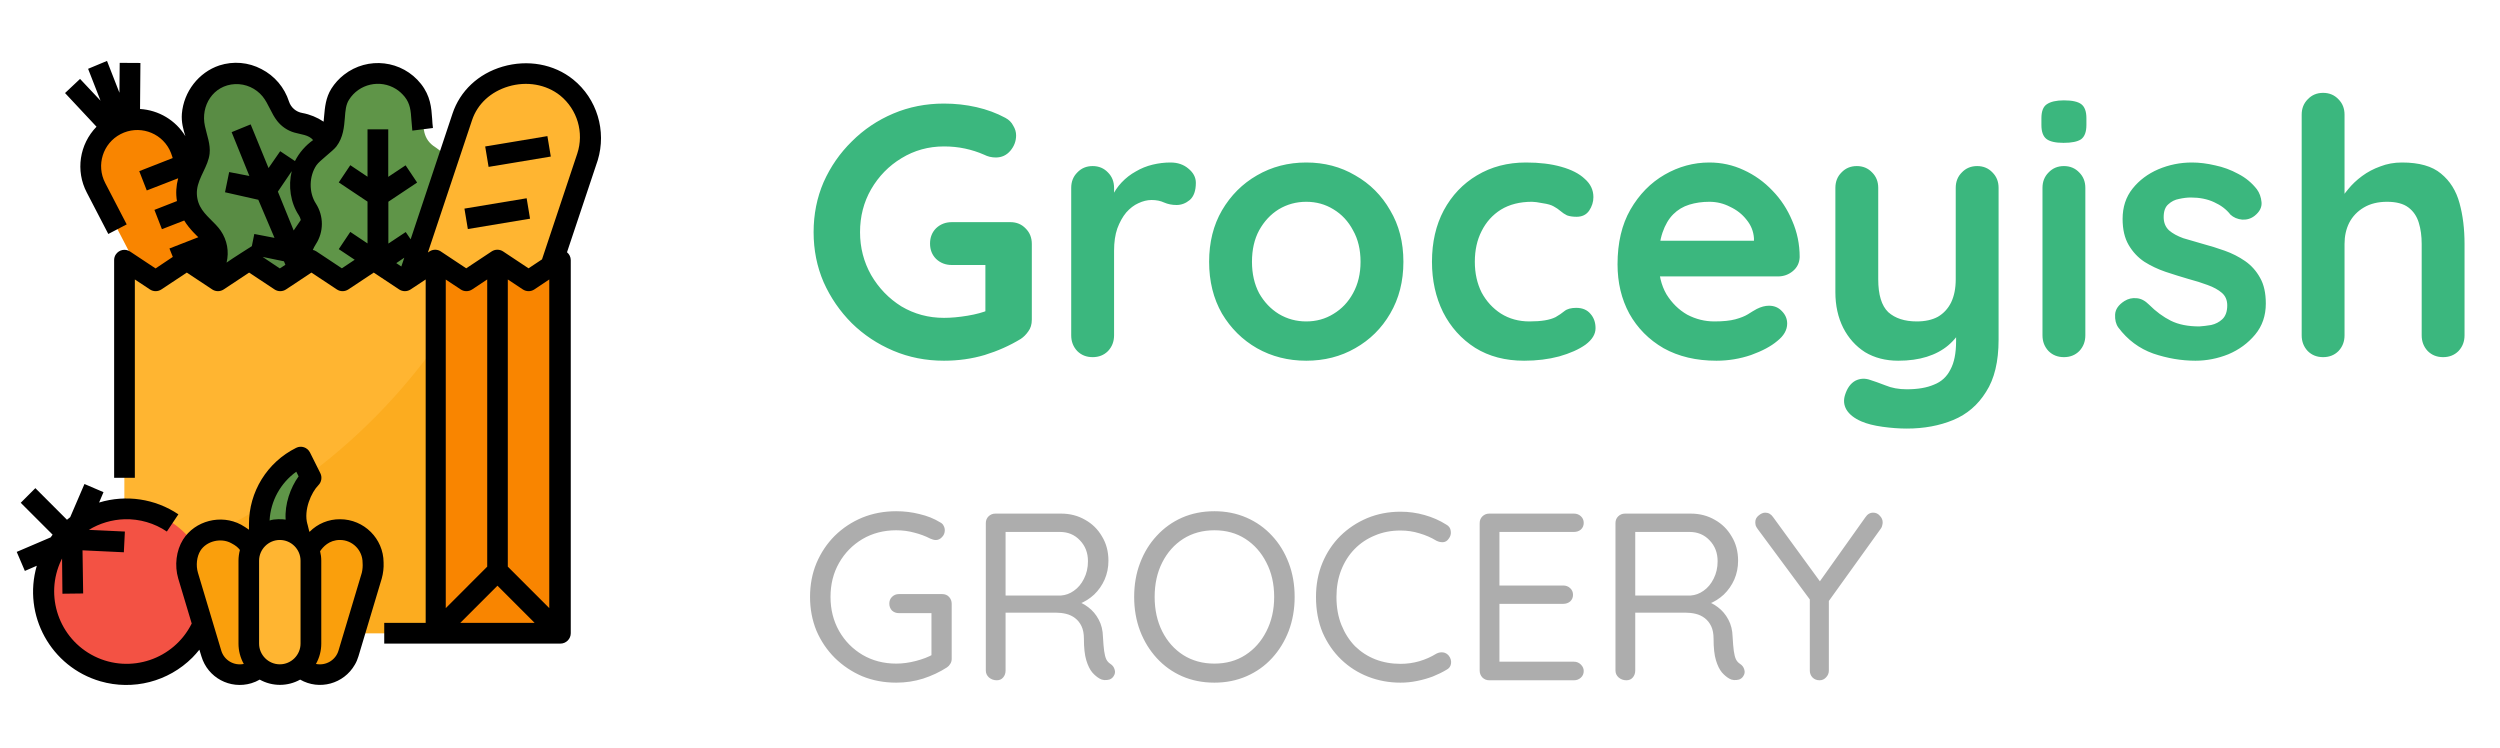 <svg width="147" height="44" viewBox="0 0 147 44" fill="none" xmlns="http://www.w3.org/2000/svg">
<path d="M13.284 23.127C12.637 23.379 11.906 23.105 11.586 22.488L5.644 11.046C4.951 9.691 5.477 8.038 6.833 7.345C6.916 7.306 6.993 7.268 7.076 7.23C8.607 6.613 10.291 7.512 10.717 9.066L10.725 9.089L14.099 21.512C14.275 22.175 13.924 22.876 13.284 23.127Z" fill="#F98500"/>
<path d="M12.964 17.361L11.281 18.024C10.969 18.138 10.618 17.986 10.489 17.673C10.367 17.361 10.519 17.003 10.832 16.881L12.637 16.173L12.964 17.361Z" fill="#FA6D00"/>
<path d="M13.62 19.745L12.172 20.286C11.86 20.393 11.517 20.248 11.38 19.936C11.258 19.623 11.411 19.265 11.73 19.143L13.3 18.557L13.62 19.745Z" fill="#FA6D00"/>
<path d="M20.452 11.938C19.942 11.587 19.683 10.97 19.797 10.353C20.079 8.936 19.165 7.558 17.74 7.268C17.725 7.268 17.702 7.261 17.687 7.261C17.101 7.162 16.613 6.743 16.43 6.171C16.385 6.034 16.331 5.897 16.27 5.768C15.623 4.473 14.054 3.947 12.759 4.595C11.532 5.204 10.984 6.659 11.502 7.923C11.769 8.578 11.898 9.172 11.449 9.805C10.611 10.985 10.893 12.623 12.073 13.453C12.081 13.461 12.096 13.469 12.104 13.476C12.614 13.834 12.858 14.459 12.736 15.068C12.462 16.485 13.391 17.864 14.815 18.138C16.095 18.382 17.352 17.658 17.786 16.432C19.081 17.079 20.65 16.546 21.298 15.259C21.877 14.093 21.519 12.684 20.452 11.938Z" fill="#598C44"/>
<path d="M26.394 14.032C26.051 13.514 26.043 12.844 26.378 12.319C27.178 11.115 26.843 9.485 25.64 8.685C25.624 8.677 25.609 8.662 25.594 8.655C24.847 8.182 24.901 7.512 24.84 6.743C24.733 5.303 23.469 4.221 22.029 4.328C20.665 4.435 19.607 5.57 19.607 6.941C19.607 7.649 19.5 8.243 18.852 8.662C17.634 9.439 17.276 11.062 18.06 12.28C18.068 12.288 18.076 12.303 18.083 12.311C18.418 12.836 18.418 13.507 18.068 14.025C17.283 15.236 17.626 16.858 18.837 17.651C19.927 18.359 21.374 18.161 22.227 17.186C23.187 18.267 24.84 18.374 25.921 17.422C26.896 16.569 27.094 15.122 26.394 14.032Z" fill="#5F9548"/>
<path d="M30.469 21.391L23.156 18.953L27.186 6.872C27.673 5.417 29.159 4.29 30.705 4.328C31.665 4.351 32.563 4.534 33.318 5.143C34.536 6.118 35.016 7.748 34.521 9.226L30.469 21.391Z" fill="#FFB531"/>
<path d="M25.594 15.297V37.234H7.312V15.297L9.141 16.516L10.969 15.297L12.797 16.516L14.625 15.297L16.453 16.516L18.281 15.297L20.109 16.516L21.938 15.297L23.766 16.516L25.594 15.297Z" fill="#FFB531"/>
<path d="M25.594 20.347V37.234H7.312V33.54C14.023 31.285 20.673 27.18 25.594 20.347Z" fill="#FCAC1F"/>
<path d="M32.906 15.297V37.234H25.594V15.297L27.422 16.516L29.25 15.297L31.078 16.516L32.906 15.297Z" fill="#F98500"/>
<path d="M7.427 39.672C10.119 39.672 12.302 37.489 12.302 34.797C12.302 32.105 10.119 29.922 7.427 29.922C4.734 29.922 2.552 32.105 2.552 34.797C2.552 37.489 4.734 39.672 7.427 39.672Z" fill="#F35244"/>
<path d="M17.672 26.875L18.281 28.094C17.527 28.848 17.223 29.945 17.481 30.988L17.672 31.75H15.234V30.821C15.234 29.152 16.179 27.622 17.672 26.875Z" fill="#5F9548"/>
<path d="M14.099 39.672C13.33 39.672 12.645 39.169 12.424 38.43L11.053 33.852C10.672 32.58 11.51 31.141 12.919 31.141C13.604 31.141 14.236 31.499 14.587 32.085L15.844 34.188V37.928C15.844 38.887 15.059 39.672 14.099 39.672Z" fill="#FA9F0C"/>
<path d="M18.807 39.672C19.576 39.672 20.262 39.169 20.483 38.43L21.854 33.852C22.242 32.565 21.389 31.141 19.988 31.141C19.302 31.141 18.67 31.499 18.319 32.085L17.062 34.188V37.928C17.062 38.887 17.847 39.672 18.807 39.672Z" fill="#FA9F0C"/>
<path d="M16.453 31.141C17.466 31.141 18.281 31.956 18.281 32.969V37.844C18.281 38.857 17.466 39.672 16.453 39.672C15.44 39.672 14.625 38.857 14.625 37.844V32.969C14.625 31.956 15.44 31.141 16.453 31.141Z" fill="#FFB531"/>
<path d="M33.698 4.671C32.571 3.764 31.025 3.49 29.555 3.917C28.123 4.336 27.049 5.349 26.607 6.682L24.146 14.07L23.857 13.644L22.836 14.322V11.861L24.527 10.734L23.849 9.721L22.829 10.399V7.603H21.61V10.391L20.597 9.713L19.919 10.726L21.61 11.854V14.314L20.597 13.636L19.919 14.649L20.856 15.274L20.102 15.777L18.609 14.786C18.54 14.741 18.472 14.71 18.395 14.695C18.441 14.581 18.502 14.466 18.571 14.36C19.043 13.636 19.043 12.707 18.578 11.976C18.152 11.328 18.167 10.361 18.609 9.713C18.799 9.439 19.576 8.883 19.782 8.609C20.186 8.076 20.231 7.466 20.277 6.933C20.307 6.514 20.338 6.149 20.521 5.867C21.107 4.93 22.349 4.648 23.286 5.234C23.484 5.356 23.651 5.516 23.796 5.691C24.124 6.103 24.154 6.514 24.192 7.07C24.207 7.261 24.223 7.466 24.245 7.68L25.457 7.527C25.434 7.344 25.419 7.162 25.411 6.986C25.365 6.324 25.312 5.646 24.756 4.937C23.651 3.536 21.625 3.3 20.224 4.397C19.934 4.625 19.683 4.899 19.485 5.212C19.15 5.745 19.104 6.324 19.058 6.826C19.051 6.941 19.043 7.047 19.028 7.154C18.654 6.903 18.228 6.727 17.779 6.644C17.413 6.583 17.108 6.324 16.994 5.973C16.727 5.143 16.148 4.458 15.371 4.061C14.61 3.658 13.719 3.582 12.896 3.848C11.685 4.252 10.801 5.387 10.694 6.689C10.656 7.184 10.778 7.619 10.9 8.007C10.329 7.07 9.331 6.476 8.234 6.408L8.257 3.703L7.038 3.696L7.023 5.455L6.292 3.582L5.18 4.046L5.911 5.92L4.707 4.64L3.824 5.471L5.675 7.451C4.669 8.487 4.433 10.041 5.103 11.321L6.368 13.758L7.45 13.194L6.185 10.757C5.644 9.713 6.048 8.426 7.092 7.885C8.135 7.344 9.422 7.748 9.963 8.792C10.032 8.929 10.085 9.066 10.131 9.218L10.154 9.294L8.188 10.064L8.63 11.199L10.474 10.483V10.49C10.359 10.925 10.329 11.374 10.405 11.823L9.08 12.341L9.521 13.476L10.832 12.966C11.136 13.476 11.662 13.948 11.662 13.948L9.963 14.611L10.161 15.106L9.148 15.784L7.655 14.794C7.373 14.604 7 14.68 6.81 14.962C6.741 15.061 6.711 15.182 6.711 15.297V28.094H7.929V16.432L8.813 17.018C9.019 17.155 9.285 17.155 9.491 17.018L10.984 16.028L12.477 17.018C12.683 17.155 12.949 17.155 13.155 17.018L14.648 16.028L16.141 17.018C16.346 17.155 16.613 17.155 16.819 17.018L18.312 16.028L19.805 17.018C20.01 17.155 20.277 17.155 20.483 17.018L21.976 16.028L23.468 17.018C23.674 17.155 23.941 17.155 24.146 17.018L25.03 16.432V36.625H22.593V37.844H32.952C33.287 37.844 33.561 37.569 33.561 37.234V15.297C33.561 15.114 33.477 14.946 33.34 14.832L35.146 9.424C35.671 7.702 35.108 5.806 33.698 4.671ZM17.573 12.661C17.626 12.745 17.664 12.836 17.687 12.935L17.268 13.552L16.339 11.267L17.154 10.064C16.941 10.94 17.078 11.915 17.573 12.661ZM13.322 15.441C13.482 14.794 13.353 14.116 12.98 13.568C12.622 13.05 12.05 12.692 11.761 12.128C11.609 11.831 11.548 11.488 11.586 11.153C11.677 10.406 12.241 9.782 12.325 9.035C12.386 8.487 12.165 7.954 12.05 7.413C11.784 6.217 12.538 5.006 13.825 4.945C14.45 4.922 15.044 5.189 15.44 5.669C15.79 6.103 15.95 6.674 16.301 7.116C16.56 7.443 16.91 7.68 17.306 7.794C17.695 7.908 18.152 7.923 18.411 8.236C17.961 8.556 17.596 8.975 17.344 9.47L16.476 8.891L15.79 9.881L14.739 7.314L13.62 7.771L14.663 10.346L13.475 10.117L13.231 11.305L15.189 11.747L16.141 13.987L14.953 13.758L14.808 14.474C14.8 14.482 13.635 15.213 13.322 15.441ZM15.44 15.106L16.697 15.365L16.781 15.571L16.453 15.784L15.44 15.106ZM23.301 15.472L23.773 15.152L23.598 15.67L23.301 15.472ZM26.203 16.432L27.087 17.018C27.292 17.155 27.559 17.155 27.765 17.018L28.648 16.432V33.319L26.211 35.757V16.432H26.203ZM32.297 16.432V35.757L29.859 33.319V16.432L30.743 17.018C30.949 17.155 31.215 17.155 31.421 17.018L32.297 16.432ZM29.25 34.439L31.436 36.625H27.064L29.25 34.439ZM33.942 9.035L31.87 15.251L31.078 15.777L29.585 14.786C29.38 14.649 29.113 14.649 28.907 14.786L27.414 15.777C27.414 15.777 25.891 14.764 25.876 14.756C25.677 14.649 25.434 14.665 25.251 14.786L25.16 14.847L27.757 7.063C28.077 6.11 28.854 5.394 29.897 5.082C30.979 4.762 32.114 4.96 32.937 5.615C33.95 6.438 34.353 7.801 33.942 9.035Z" fill="black"/>
<path d="M28.529 8.612L32.187 8.003L32.387 9.205L28.729 9.813L28.529 8.612Z" fill="black"/>
<path d="M27.309 12.266L30.967 11.658L31.167 12.859L27.509 13.468L27.309 12.266Z" fill="black"/>
<path d="M19.995 30.531C19.325 30.524 18.677 30.79 18.205 31.27C18.197 31.262 18.19 31.255 18.182 31.24L18.083 30.836C18.083 30.828 18.083 30.828 18.076 30.821C17.839 29.99 18.312 28.939 18.723 28.528C18.906 28.345 18.952 28.056 18.837 27.827L18.228 26.608C18.076 26.304 17.71 26.182 17.413 26.334C15.707 27.18 14.633 28.924 14.64 30.821V31.148C14.495 31.042 14.335 30.942 14.176 30.851C12.995 30.219 11.464 30.615 10.763 31.727C10.359 32.375 10.253 33.251 10.481 34.02L11.273 36.663C10.222 38.773 7.663 39.634 5.553 38.59C3.466 37.554 2.597 35.033 3.603 32.931C3.618 32.9 3.633 32.87 3.649 32.839L3.671 34.911L4.89 34.896L4.852 32.359L7.282 32.474L7.343 31.255L5.225 31.156C5.858 30.767 6.589 30.554 7.328 30.531C8.211 30.508 9.08 30.76 9.811 31.255L10.489 30.242C9.118 29.32 7.404 29.069 5.827 29.549L6.086 28.939L4.966 28.459L4.128 30.409C4.068 30.455 3.999 30.508 3.938 30.562L2.079 28.703L1.219 29.564L3.093 31.438C3.054 31.491 3.016 31.544 2.978 31.598L0.983 32.451L1.462 33.571L2.163 33.266C1.318 36.175 2.994 39.215 5.903 40.06C7.823 40.616 9.895 40.083 11.312 38.666C11.456 38.522 11.593 38.362 11.723 38.202L11.845 38.598C12.218 39.847 13.528 40.548 14.777 40.175C14.953 40.121 15.113 40.053 15.272 39.961C16.011 40.373 16.91 40.373 17.649 39.961C18.776 40.609 20.216 40.213 20.863 39.085C20.955 38.933 21.023 38.765 21.077 38.59L22.448 34.012C22.532 33.708 22.57 33.388 22.555 33.068C22.547 31.674 21.404 30.531 19.995 30.531ZM17.421 27.736L17.558 28.01C17.078 28.673 16.735 29.64 16.796 30.554C16.621 30.524 16.141 30.501 15.851 30.607C15.912 29.457 16.491 28.406 17.421 27.736ZM13.01 38.255L11.639 33.677C11.51 33.243 11.57 32.725 11.784 32.382C12.134 31.819 12.98 31.605 13.589 31.933C13.879 32.085 13.993 32.192 14.107 32.337C14.054 32.542 14.023 32.755 14.023 32.969V37.844C14.023 38.263 14.13 38.674 14.335 39.04C13.749 39.161 13.178 38.819 13.01 38.255ZM15.234 37.844V32.969C15.234 32.298 15.783 31.75 16.453 31.75C17.123 31.75 17.672 32.298 17.672 32.969V37.844C17.672 38.514 17.123 39.062 16.453 39.062C15.783 39.062 15.234 38.514 15.234 37.844ZM21.275 33.677L19.904 38.255C19.736 38.819 19.157 39.161 18.578 39.04C18.784 38.674 18.891 38.263 18.891 37.844V32.969C18.891 32.778 18.868 32.596 18.822 32.413C18.982 32.169 19.348 31.75 19.988 31.75C20.726 31.75 21.32 32.352 21.32 33.083C21.336 33.281 21.32 33.487 21.275 33.677Z" fill="black"/>
<path d="M55.505 21.21C54.441 21.21 53.447 21.014 52.523 20.622C51.599 20.23 50.787 19.691 50.087 19.005C49.387 18.305 48.834 17.5 48.428 16.59C48.036 15.68 47.84 14.7 47.84 13.65C47.84 12.6 48.036 11.62 48.428 10.71C48.834 9.8 49.387 9.002 50.087 8.316C50.787 7.616 51.599 7.07 52.523 6.678C53.447 6.286 54.441 6.09 55.505 6.09C56.163 6.09 56.8 6.16 57.416 6.3C58.032 6.44 58.599 6.65 59.117 6.93C59.327 7.042 59.481 7.196 59.579 7.392C59.691 7.574 59.747 7.763 59.747 7.959C59.747 8.295 59.635 8.596 59.411 8.862C59.187 9.128 58.9 9.261 58.55 9.261C58.438 9.261 58.319 9.247 58.193 9.219C58.081 9.191 57.969 9.149 57.857 9.093C57.507 8.939 57.136 8.82 56.744 8.736C56.352 8.652 55.939 8.61 55.505 8.61C54.595 8.61 53.762 8.841 53.006 9.303C52.264 9.751 51.669 10.36 51.221 11.13C50.787 11.886 50.57 12.726 50.57 13.65C50.57 14.56 50.787 15.4 51.221 16.17C51.669 16.94 52.264 17.556 53.006 18.018C53.762 18.466 54.595 18.69 55.505 18.69C55.925 18.69 56.387 18.648 56.891 18.564C57.395 18.48 57.808 18.368 58.13 18.228L57.941 18.858V15.267L58.298 15.582H55.967C55.603 15.582 55.295 15.463 55.043 15.225C54.805 14.987 54.686 14.686 54.686 14.322C54.686 13.958 54.805 13.657 55.043 13.419C55.295 13.181 55.603 13.062 55.967 13.062H59.411C59.775 13.062 60.076 13.188 60.314 13.44C60.552 13.678 60.671 13.979 60.671 14.343V18.795C60.671 19.075 60.601 19.306 60.461 19.488C60.335 19.67 60.188 19.817 60.02 19.929C59.376 20.321 58.669 20.636 57.899 20.874C57.143 21.098 56.345 21.21 55.505 21.21ZM64.247 21C63.883 21 63.582 20.881 63.344 20.643C63.106 20.391 62.987 20.083 62.987 19.719V11.046C62.987 10.682 63.106 10.381 63.344 10.143C63.582 9.891 63.883 9.765 64.247 9.765C64.611 9.765 64.912 9.891 65.15 10.143C65.388 10.381 65.507 10.682 65.507 11.046V13.02L65.36 11.613C65.514 11.277 65.71 10.983 65.948 10.731C66.2 10.465 66.48 10.248 66.788 10.08C67.096 9.898 67.425 9.765 67.775 9.681C68.125 9.597 68.475 9.555 68.825 9.555C69.245 9.555 69.595 9.674 69.875 9.912C70.169 10.15 70.316 10.43 70.316 10.752C70.316 11.214 70.197 11.55 69.959 11.76C69.721 11.956 69.462 12.054 69.182 12.054C68.916 12.054 68.671 12.005 68.447 11.907C68.237 11.809 67.992 11.76 67.712 11.76C67.46 11.76 67.201 11.823 66.935 11.949C66.683 12.061 66.445 12.243 66.221 12.495C66.011 12.747 65.836 13.062 65.696 13.44C65.57 13.804 65.507 14.238 65.507 14.742V19.719C65.507 20.083 65.388 20.391 65.15 20.643C64.912 20.881 64.611 21 64.247 21ZM82.52 15.393C82.52 16.541 82.261 17.556 81.743 18.438C81.239 19.306 80.553 19.985 79.685 20.475C78.831 20.965 77.872 21.21 76.808 21.21C75.744 21.21 74.778 20.965 73.91 20.475C73.056 19.985 72.37 19.306 71.852 18.438C71.348 17.556 71.096 16.541 71.096 15.393C71.096 14.245 71.348 13.237 71.852 12.369C72.37 11.487 73.056 10.801 73.91 10.311C74.778 9.807 75.744 9.555 76.808 9.555C77.872 9.555 78.831 9.807 79.685 10.311C80.553 10.801 81.239 11.487 81.743 12.369C82.261 13.237 82.52 14.245 82.52 15.393ZM80 15.393C80 14.679 79.853 14.063 79.559 13.545C79.279 13.013 78.894 12.6 78.404 12.306C77.928 12.012 77.396 11.865 76.808 11.865C76.22 11.865 75.681 12.012 75.191 12.306C74.715 12.6 74.33 13.013 74.036 13.545C73.756 14.063 73.616 14.679 73.616 15.393C73.616 16.093 73.756 16.709 74.036 17.241C74.33 17.759 74.715 18.165 75.191 18.459C75.681 18.753 76.22 18.9 76.808 18.9C77.396 18.9 77.928 18.753 78.404 18.459C78.894 18.165 79.279 17.759 79.559 17.241C79.853 16.709 80 16.093 80 15.393ZM89.723 9.555C90.521 9.555 91.214 9.639 91.802 9.807C92.404 9.975 92.866 10.213 93.188 10.521C93.524 10.815 93.692 11.172 93.692 11.592C93.692 11.872 93.608 12.138 93.44 12.39C93.272 12.628 93.027 12.747 92.705 12.747C92.481 12.747 92.292 12.719 92.138 12.663C91.998 12.593 91.872 12.509 91.76 12.411C91.648 12.313 91.515 12.222 91.361 12.138C91.221 12.054 91.004 11.991 90.71 11.949C90.43 11.893 90.22 11.865 90.08 11.865C89.366 11.865 88.757 12.019 88.253 12.327C87.763 12.635 87.385 13.055 87.119 13.587C86.853 14.105 86.72 14.707 86.72 15.393C86.72 16.065 86.853 16.667 87.119 17.199C87.399 17.717 87.777 18.13 88.253 18.438C88.743 18.746 89.303 18.9 89.933 18.9C90.283 18.9 90.584 18.879 90.836 18.837C91.088 18.795 91.298 18.732 91.466 18.648C91.662 18.536 91.837 18.417 91.991 18.291C92.145 18.165 92.376 18.102 92.684 18.102C93.048 18.102 93.328 18.221 93.524 18.459C93.72 18.683 93.818 18.963 93.818 19.299C93.818 19.649 93.622 19.971 93.23 20.265C92.838 20.545 92.32 20.776 91.676 20.958C91.046 21.126 90.36 21.21 89.618 21.21C88.512 21.21 87.553 20.958 86.741 20.454C85.929 19.936 85.299 19.236 84.851 18.354C84.417 17.472 84.2 16.485 84.2 15.393C84.2 14.245 84.431 13.237 84.893 12.369C85.369 11.487 86.02 10.801 86.846 10.311C87.686 9.807 88.645 9.555 89.723 9.555ZM100.928 21.21C99.737 21.21 98.701 20.965 97.82 20.475C96.951 19.971 96.279 19.292 95.803 18.438C95.341 17.584 95.111 16.618 95.111 15.54C95.111 14.28 95.362 13.209 95.867 12.327C96.385 11.431 97.056 10.745 97.882 10.269C98.709 9.793 99.584 9.555 100.508 9.555C101.222 9.555 101.894 9.702 102.524 9.996C103.168 10.29 103.735 10.696 104.225 11.214C104.715 11.718 105.1 12.306 105.38 12.978C105.674 13.65 105.821 14.364 105.821 15.12C105.807 15.456 105.674 15.729 105.422 15.939C105.17 16.149 104.876 16.254 104.54 16.254H96.517L95.888 14.154H103.595L103.133 14.574V14.007C103.105 13.601 102.958 13.237 102.692 12.915C102.44 12.593 102.118 12.341 101.726 12.159C101.348 11.963 100.942 11.865 100.508 11.865C100.088 11.865 99.695 11.921 99.332 12.033C98.968 12.145 98.653 12.334 98.386 12.6C98.121 12.866 97.91 13.223 97.757 13.671C97.603 14.119 97.525 14.686 97.525 15.372C97.525 16.128 97.68 16.772 97.987 17.304C98.309 17.822 98.716 18.221 99.206 18.501C99.71 18.767 100.242 18.9 100.802 18.9C101.32 18.9 101.733 18.858 102.041 18.774C102.349 18.69 102.594 18.592 102.776 18.48C102.972 18.354 103.147 18.249 103.301 18.165C103.553 18.039 103.791 17.976 104.015 17.976C104.323 17.976 104.575 18.081 104.771 18.291C104.981 18.501 105.086 18.746 105.086 19.026C105.086 19.404 104.89 19.747 104.498 20.055C104.134 20.363 103.623 20.636 102.965 20.874C102.307 21.098 101.628 21.21 100.928 21.21ZM116.257 9.765C116.621 9.765 116.922 9.891 117.16 10.143C117.398 10.381 117.517 10.682 117.517 11.046V19.971C117.517 21.259 117.272 22.281 116.782 23.037C116.306 23.807 115.662 24.36 114.85 24.696C114.038 25.032 113.128 25.2 112.12 25.2C111.672 25.2 111.196 25.165 110.692 25.095C110.188 25.025 109.775 24.92 109.453 24.78C109.033 24.598 108.739 24.367 108.571 24.087C108.417 23.821 108.389 23.534 108.487 23.226C108.613 22.82 108.816 22.54 109.096 22.386C109.376 22.246 109.67 22.232 109.978 22.344C110.202 22.414 110.496 22.519 110.86 22.659C111.224 22.813 111.644 22.89 112.12 22.89C112.764 22.89 113.296 22.799 113.716 22.617C114.15 22.449 114.472 22.155 114.682 21.735C114.906 21.329 115.018 20.769 115.018 20.055V18.648L115.459 19.152C115.221 19.614 114.92 19.999 114.556 20.307C114.206 20.601 113.786 20.825 113.296 20.979C112.806 21.133 112.246 21.21 111.616 21.21C110.874 21.21 110.223 21.042 109.663 20.706C109.117 20.356 108.69 19.88 108.382 19.278C108.074 18.662 107.92 17.962 107.92 17.178V11.046C107.92 10.682 108.039 10.381 108.277 10.143C108.515 9.891 108.816 9.765 109.18 9.765C109.544 9.765 109.845 9.891 110.083 10.143C110.321 10.381 110.44 10.682 110.44 11.046V16.422C110.44 17.332 110.636 17.976 111.028 18.354C111.434 18.718 111.994 18.9 112.708 18.9C113.198 18.9 113.611 18.809 113.947 18.627C114.283 18.431 114.542 18.151 114.724 17.787C114.906 17.409 114.997 16.954 114.997 16.422V11.046C114.997 10.682 115.116 10.381 115.354 10.143C115.592 9.891 115.893 9.765 116.257 9.765ZM122.618 19.719C122.618 20.083 122.499 20.391 122.261 20.643C122.023 20.881 121.722 21 121.358 21C120.994 21 120.693 20.881 120.455 20.643C120.217 20.391 120.098 20.083 120.098 19.719V11.046C120.098 10.682 120.217 10.381 120.455 10.143C120.693 9.891 120.994 9.765 121.358 9.765C121.722 9.765 122.023 9.891 122.261 10.143C122.499 10.381 122.618 10.682 122.618 11.046V19.719ZM121.337 8.4C120.861 8.4 120.525 8.323 120.329 8.169C120.133 8.015 120.035 7.742 120.035 7.35V6.951C120.035 6.545 120.14 6.272 120.35 6.132C120.574 5.978 120.91 5.901 121.358 5.901C121.848 5.901 122.191 5.978 122.387 6.132C122.583 6.286 122.681 6.559 122.681 6.951V7.35C122.681 7.756 122.576 8.036 122.366 8.19C122.156 8.33 121.813 8.4 121.337 8.4ZM124.557 19.257C124.417 19.061 124.354 18.809 124.368 18.501C124.382 18.193 124.564 17.927 124.914 17.703C125.138 17.563 125.376 17.507 125.628 17.535C125.88 17.549 126.125 17.675 126.363 17.913C126.769 18.319 127.196 18.634 127.644 18.858C128.092 19.082 128.652 19.194 129.324 19.194C129.534 19.18 129.765 19.152 130.017 19.11C130.269 19.054 130.486 18.942 130.668 18.774C130.864 18.592 130.962 18.319 130.962 17.955C130.962 17.647 130.857 17.402 130.647 17.22C130.437 17.038 130.157 16.884 129.807 16.758C129.471 16.632 129.093 16.513 128.673 16.401C128.239 16.275 127.791 16.135 127.329 15.981C126.881 15.827 126.468 15.631 126.09 15.393C125.712 15.141 125.404 14.812 125.166 14.406C124.928 14 124.809 13.489 124.809 12.873C124.809 12.173 125.005 11.578 125.397 11.088C125.789 10.598 126.293 10.22 126.909 9.954C127.539 9.688 128.197 9.555 128.883 9.555C129.317 9.555 129.772 9.611 130.248 9.723C130.724 9.821 131.179 9.989 131.613 10.227C132.047 10.451 132.411 10.752 132.705 11.13C132.859 11.34 132.95 11.592 132.978 11.886C133.006 12.18 132.873 12.446 132.579 12.684C132.369 12.852 132.124 12.929 131.844 12.915C131.564 12.887 131.333 12.789 131.151 12.621C130.913 12.313 130.591 12.068 130.185 11.886C129.793 11.704 129.338 11.613 128.82 11.613C128.61 11.613 128.379 11.641 128.127 11.697C127.889 11.739 127.679 11.844 127.497 12.012C127.315 12.166 127.224 12.418 127.224 12.768C127.224 13.09 127.329 13.349 127.539 13.545C127.749 13.727 128.029 13.881 128.379 14.007C128.743 14.119 129.128 14.231 129.534 14.343C129.954 14.455 130.381 14.588 130.815 14.742C131.249 14.896 131.648 15.099 132.012 15.351C132.376 15.603 132.67 15.932 132.894 16.338C133.118 16.73 133.23 17.234 133.23 17.85C133.23 18.564 133.02 19.173 132.6 19.677C132.18 20.181 131.655 20.566 131.025 20.832C130.395 21.084 129.751 21.21 129.093 21.21C128.267 21.21 127.441 21.07 126.615 20.79C125.789 20.496 125.103 19.985 124.557 19.257ZM141.24 9.555C142.248 9.555 143.011 9.772 143.529 10.206C144.061 10.64 144.425 11.221 144.621 11.949C144.817 12.663 144.915 13.461 144.915 14.343V19.719C144.915 20.083 144.796 20.391 144.558 20.643C144.32 20.881 144.019 21 143.655 21C143.291 21 142.99 20.881 142.752 20.643C142.514 20.391 142.395 20.083 142.395 19.719V14.343C142.395 13.881 142.339 13.468 142.227 13.104C142.115 12.726 141.912 12.425 141.618 12.201C141.324 11.977 140.904 11.865 140.358 11.865C139.826 11.865 139.371 11.977 138.993 12.201C138.615 12.425 138.328 12.726 138.132 13.104C137.95 13.468 137.859 13.881 137.859 14.343V19.719C137.859 20.083 137.74 20.391 137.502 20.643C137.264 20.881 136.963 21 136.599 21C136.235 21 135.934 20.881 135.696 20.643C135.458 20.391 135.339 20.083 135.339 19.719V6.741C135.339 6.377 135.458 6.076 135.696 5.838C135.934 5.586 136.235 5.46 136.599 5.46C136.963 5.46 137.264 5.586 137.502 5.838C137.74 6.076 137.859 6.377 137.859 6.741V11.949L137.544 11.886C137.67 11.648 137.845 11.396 138.069 11.13C138.293 10.85 138.566 10.591 138.888 10.353C139.21 10.115 139.567 9.926 139.959 9.786C140.351 9.632 140.778 9.555 141.24 9.555Z" fill="#3BB77E"/>
<path d="M52.698 40.14C51.979 40.14 51.312 40.014 50.696 39.762C50.089 39.501 49.553 39.141 49.086 38.684C48.629 38.227 48.269 37.695 48.008 37.088C47.756 36.472 47.63 35.809 47.63 35.1C47.63 34.381 47.756 33.719 48.008 33.112C48.269 32.496 48.629 31.959 49.086 31.502C49.553 31.045 50.089 30.69 50.696 30.438C51.312 30.186 51.979 30.06 52.698 30.06C53.174 30.06 53.631 30.116 54.07 30.228C54.518 30.331 54.924 30.494 55.288 30.718C55.381 30.765 55.447 30.83 55.484 30.914C55.531 30.998 55.554 31.087 55.554 31.18C55.554 31.339 55.498 31.474 55.386 31.586C55.283 31.698 55.162 31.754 55.022 31.754C54.966 31.754 54.91 31.745 54.854 31.726C54.807 31.707 54.756 31.689 54.7 31.67C54.411 31.521 54.098 31.404 53.762 31.32C53.426 31.227 53.071 31.18 52.698 31.18C51.961 31.18 51.298 31.353 50.71 31.698C50.131 32.043 49.674 32.51 49.338 33.098C49.002 33.686 48.834 34.353 48.834 35.1C48.834 35.837 49.002 36.505 49.338 37.102C49.674 37.69 50.131 38.157 50.71 38.502C51.298 38.847 51.961 39.02 52.698 39.02C53.071 39.02 53.454 38.969 53.846 38.866C54.247 38.763 54.588 38.633 54.868 38.474L54.77 38.81V35.856L54.994 36.052H52.852C52.693 36.052 52.558 36.001 52.446 35.898C52.343 35.786 52.292 35.651 52.292 35.492C52.292 35.333 52.343 35.203 52.446 35.1C52.558 34.988 52.693 34.932 52.852 34.932H55.4C55.568 34.932 55.703 34.988 55.806 35.1C55.909 35.212 55.96 35.347 55.96 35.506V38.74C55.96 38.852 55.932 38.95 55.876 39.034C55.829 39.118 55.764 39.188 55.68 39.244C55.26 39.515 54.793 39.734 54.28 39.902C53.776 40.061 53.249 40.14 52.698 40.14ZM58.61 40C58.433 40 58.279 39.944 58.148 39.832C58.027 39.72 57.966 39.585 57.966 39.426V30.76C57.966 30.601 58.018 30.471 58.12 30.368C58.232 30.256 58.368 30.2 58.526 30.2H62.39C62.913 30.2 63.384 30.321 63.804 30.564C64.224 30.797 64.556 31.124 64.798 31.544C65.05 31.955 65.176 32.431 65.176 32.972C65.176 33.364 65.102 33.733 64.952 34.078C64.803 34.414 64.598 34.708 64.336 34.96C64.075 35.203 63.776 35.389 63.44 35.52L63.132 35.296C63.45 35.371 63.734 35.506 63.986 35.702C64.238 35.889 64.444 36.131 64.602 36.43C64.761 36.719 64.845 37.06 64.854 37.452C64.873 37.797 64.896 38.073 64.924 38.278C64.952 38.483 64.994 38.647 65.05 38.768C65.106 38.88 65.186 38.969 65.288 39.034C65.419 39.118 65.503 39.23 65.54 39.37C65.587 39.51 65.564 39.645 65.47 39.776C65.414 39.86 65.335 39.921 65.232 39.958C65.13 39.986 65.027 39.995 64.924 39.986C64.822 39.977 64.733 39.949 64.658 39.902C64.509 39.818 64.364 39.697 64.224 39.538C64.084 39.37 63.968 39.132 63.874 38.824C63.781 38.516 63.734 38.096 63.734 37.564C63.734 37.265 63.688 37.018 63.594 36.822C63.501 36.626 63.375 36.467 63.216 36.346C63.058 36.225 62.88 36.141 62.684 36.094C62.488 36.047 62.288 36.024 62.082 36.024H58.96L59.128 35.772V39.426C59.128 39.585 59.082 39.72 58.988 39.832C58.895 39.944 58.769 40 58.61 40ZM58.96 35.016H62.39C62.661 34.997 62.913 34.904 63.146 34.736C63.389 34.568 63.585 34.335 63.734 34.036C63.893 33.728 63.972 33.383 63.972 33C63.972 32.505 63.814 32.095 63.496 31.768C63.188 31.441 62.796 31.278 62.32 31.278H59.016L59.128 31.012V35.268L58.96 35.016ZM76.125 35.1C76.125 35.819 76.008 36.486 75.775 37.102C75.541 37.709 75.215 38.241 74.795 38.698C74.375 39.155 73.875 39.51 73.297 39.762C72.718 40.014 72.088 40.14 71.407 40.14C70.716 40.14 70.081 40.014 69.503 39.762C68.933 39.51 68.439 39.155 68.019 38.698C67.599 38.241 67.272 37.709 67.039 37.102C66.805 36.486 66.689 35.819 66.689 35.1C66.689 34.372 66.805 33.705 67.039 33.098C67.272 32.482 67.599 31.95 68.019 31.502C68.439 31.045 68.933 30.69 69.503 30.438C70.081 30.186 70.716 30.06 71.407 30.06C72.088 30.06 72.718 30.186 73.297 30.438C73.875 30.69 74.375 31.045 74.795 31.502C75.215 31.95 75.541 32.482 75.775 33.098C76.008 33.705 76.125 34.372 76.125 35.1ZM74.921 35.1C74.921 34.335 74.767 33.658 74.459 33.07C74.16 32.482 73.749 32.02 73.227 31.684C72.704 31.348 72.097 31.18 71.407 31.18C70.716 31.18 70.105 31.348 69.573 31.684C69.05 32.02 68.639 32.482 68.341 33.07C68.042 33.658 67.893 34.335 67.893 35.1C67.893 35.856 68.042 36.533 68.341 37.13C68.639 37.718 69.05 38.18 69.573 38.516C70.105 38.852 70.716 39.02 71.407 39.02C72.097 39.02 72.704 38.852 73.227 38.516C73.749 38.18 74.16 37.718 74.459 37.13C74.767 36.533 74.921 35.856 74.921 35.1ZM85.038 30.844C85.197 30.928 85.285 31.054 85.304 31.222C85.332 31.39 85.29 31.544 85.178 31.684C85.094 31.805 84.987 31.871 84.856 31.88C84.725 31.889 84.595 31.861 84.464 31.796C84.156 31.609 83.825 31.465 83.47 31.362C83.115 31.25 82.742 31.194 82.35 31.194C81.799 31.194 81.295 31.292 80.838 31.488C80.381 31.675 79.984 31.941 79.648 32.286C79.312 32.631 79.051 33.042 78.864 33.518C78.677 33.994 78.584 34.521 78.584 35.1C78.584 35.716 78.682 36.267 78.878 36.752C79.074 37.237 79.34 37.653 79.676 37.998C80.021 38.334 80.418 38.591 80.866 38.768C81.323 38.945 81.818 39.034 82.35 39.034C82.733 39.034 83.101 38.983 83.456 38.88C83.811 38.777 84.147 38.628 84.464 38.432C84.595 38.367 84.725 38.343 84.856 38.362C84.987 38.381 85.099 38.446 85.192 38.558C85.304 38.707 85.346 38.866 85.318 39.034C85.29 39.193 85.201 39.309 85.052 39.384C84.819 39.524 84.553 39.655 84.254 39.776C83.955 39.888 83.643 39.977 83.316 40.042C82.999 40.107 82.677 40.14 82.35 40.14C81.678 40.14 81.043 40.023 80.446 39.79C79.849 39.557 79.321 39.221 78.864 38.782C78.407 38.343 78.043 37.816 77.772 37.2C77.511 36.575 77.38 35.875 77.38 35.1C77.38 34.372 77.506 33.705 77.758 33.098C78.01 32.491 78.36 31.964 78.808 31.516C79.265 31.068 79.793 30.718 80.39 30.466C80.997 30.214 81.65 30.088 82.35 30.088C82.835 30.088 83.307 30.153 83.764 30.284C84.231 30.415 84.655 30.601 85.038 30.844ZM87.565 30.2H92.549C92.708 30.2 92.843 30.251 92.955 30.354C93.067 30.457 93.123 30.587 93.123 30.746C93.123 30.905 93.067 31.035 92.955 31.138C92.843 31.231 92.708 31.278 92.549 31.278H88.041L88.167 31.04V34.582L88.027 34.428H91.919C92.078 34.428 92.213 34.479 92.325 34.582C92.437 34.685 92.493 34.815 92.493 34.974C92.493 35.133 92.437 35.263 92.325 35.366C92.213 35.459 92.078 35.506 91.919 35.506H88.069L88.167 35.38V39.006L88.083 38.908H92.549C92.708 38.908 92.843 38.964 92.955 39.076C93.067 39.188 93.123 39.314 93.123 39.454C93.123 39.613 93.067 39.743 92.955 39.846C92.843 39.949 92.708 40 92.549 40H87.565C87.407 40 87.271 39.944 87.159 39.832C87.057 39.72 87.005 39.585 87.005 39.426V30.76C87.005 30.601 87.057 30.471 87.159 30.368C87.271 30.256 87.407 30.2 87.565 30.2ZM95.634 40C95.457 40 95.302 39.944 95.172 39.832C95.05 39.72 94.99 39.585 94.99 39.426V30.76C94.99 30.601 95.041 30.471 95.144 30.368C95.256 30.256 95.391 30.2 95.55 30.2H99.414C99.936 30.2 100.408 30.321 100.828 30.564C101.248 30.797 101.579 31.124 101.822 31.544C102.074 31.955 102.2 32.431 102.2 32.972C102.2 33.364 102.125 33.733 101.976 34.078C101.826 34.414 101.621 34.708 101.36 34.96C101.098 35.203 100.8 35.389 100.464 35.52L100.156 35.296C100.473 35.371 100.758 35.506 101.01 35.702C101.262 35.889 101.467 36.131 101.626 36.43C101.784 36.719 101.868 37.06 101.878 37.452C101.896 37.797 101.92 38.073 101.948 38.278C101.976 38.483 102.018 38.647 102.074 38.768C102.13 38.88 102.209 38.969 102.312 39.034C102.442 39.118 102.526 39.23 102.564 39.37C102.61 39.51 102.587 39.645 102.494 39.776C102.438 39.86 102.358 39.921 102.256 39.958C102.153 39.986 102.05 39.995 101.948 39.986C101.845 39.977 101.756 39.949 101.682 39.902C101.532 39.818 101.388 39.697 101.248 39.538C101.108 39.37 100.991 39.132 100.898 38.824C100.804 38.516 100.758 38.096 100.758 37.564C100.758 37.265 100.711 37.018 100.618 36.822C100.524 36.626 100.398 36.467 100.24 36.346C100.081 36.225 99.904 36.141 99.708 36.094C99.512 36.047 99.311 36.024 99.106 36.024H95.984L96.152 35.772V39.426C96.152 39.585 96.105 39.72 96.012 39.832C95.918 39.944 95.793 40 95.634 40ZM95.984 35.016H99.414C99.684 34.997 99.936 34.904 100.17 34.736C100.412 34.568 100.608 34.335 100.758 34.036C100.916 33.728 100.996 33.383 100.996 33C100.996 32.505 100.837 32.095 100.52 31.768C100.212 31.441 99.82 31.278 99.344 31.278H96.04L96.152 31.012V35.268L95.984 35.016ZM110.141 30.144C110.3 30.144 110.431 30.205 110.533 30.326C110.645 30.438 110.701 30.569 110.701 30.718C110.701 30.774 110.692 30.835 110.673 30.9C110.664 30.956 110.641 31.012 110.603 31.068L107.355 35.59L107.537 34.904V39.426C107.537 39.585 107.481 39.72 107.369 39.832C107.267 39.944 107.141 40 106.991 40C106.823 40 106.683 39.944 106.571 39.832C106.469 39.72 106.417 39.585 106.417 39.426V35.016L106.515 35.38L103.365 31.124C103.309 31.049 103.267 30.979 103.239 30.914C103.221 30.839 103.211 30.769 103.211 30.704C103.211 30.545 103.277 30.415 103.407 30.312C103.538 30.2 103.669 30.144 103.799 30.144C103.986 30.144 104.14 30.233 104.261 30.41L107.159 34.386L106.893 34.344L109.679 30.424C109.801 30.237 109.955 30.144 110.141 30.144Z" fill="#ADADAD"/>
</svg>
